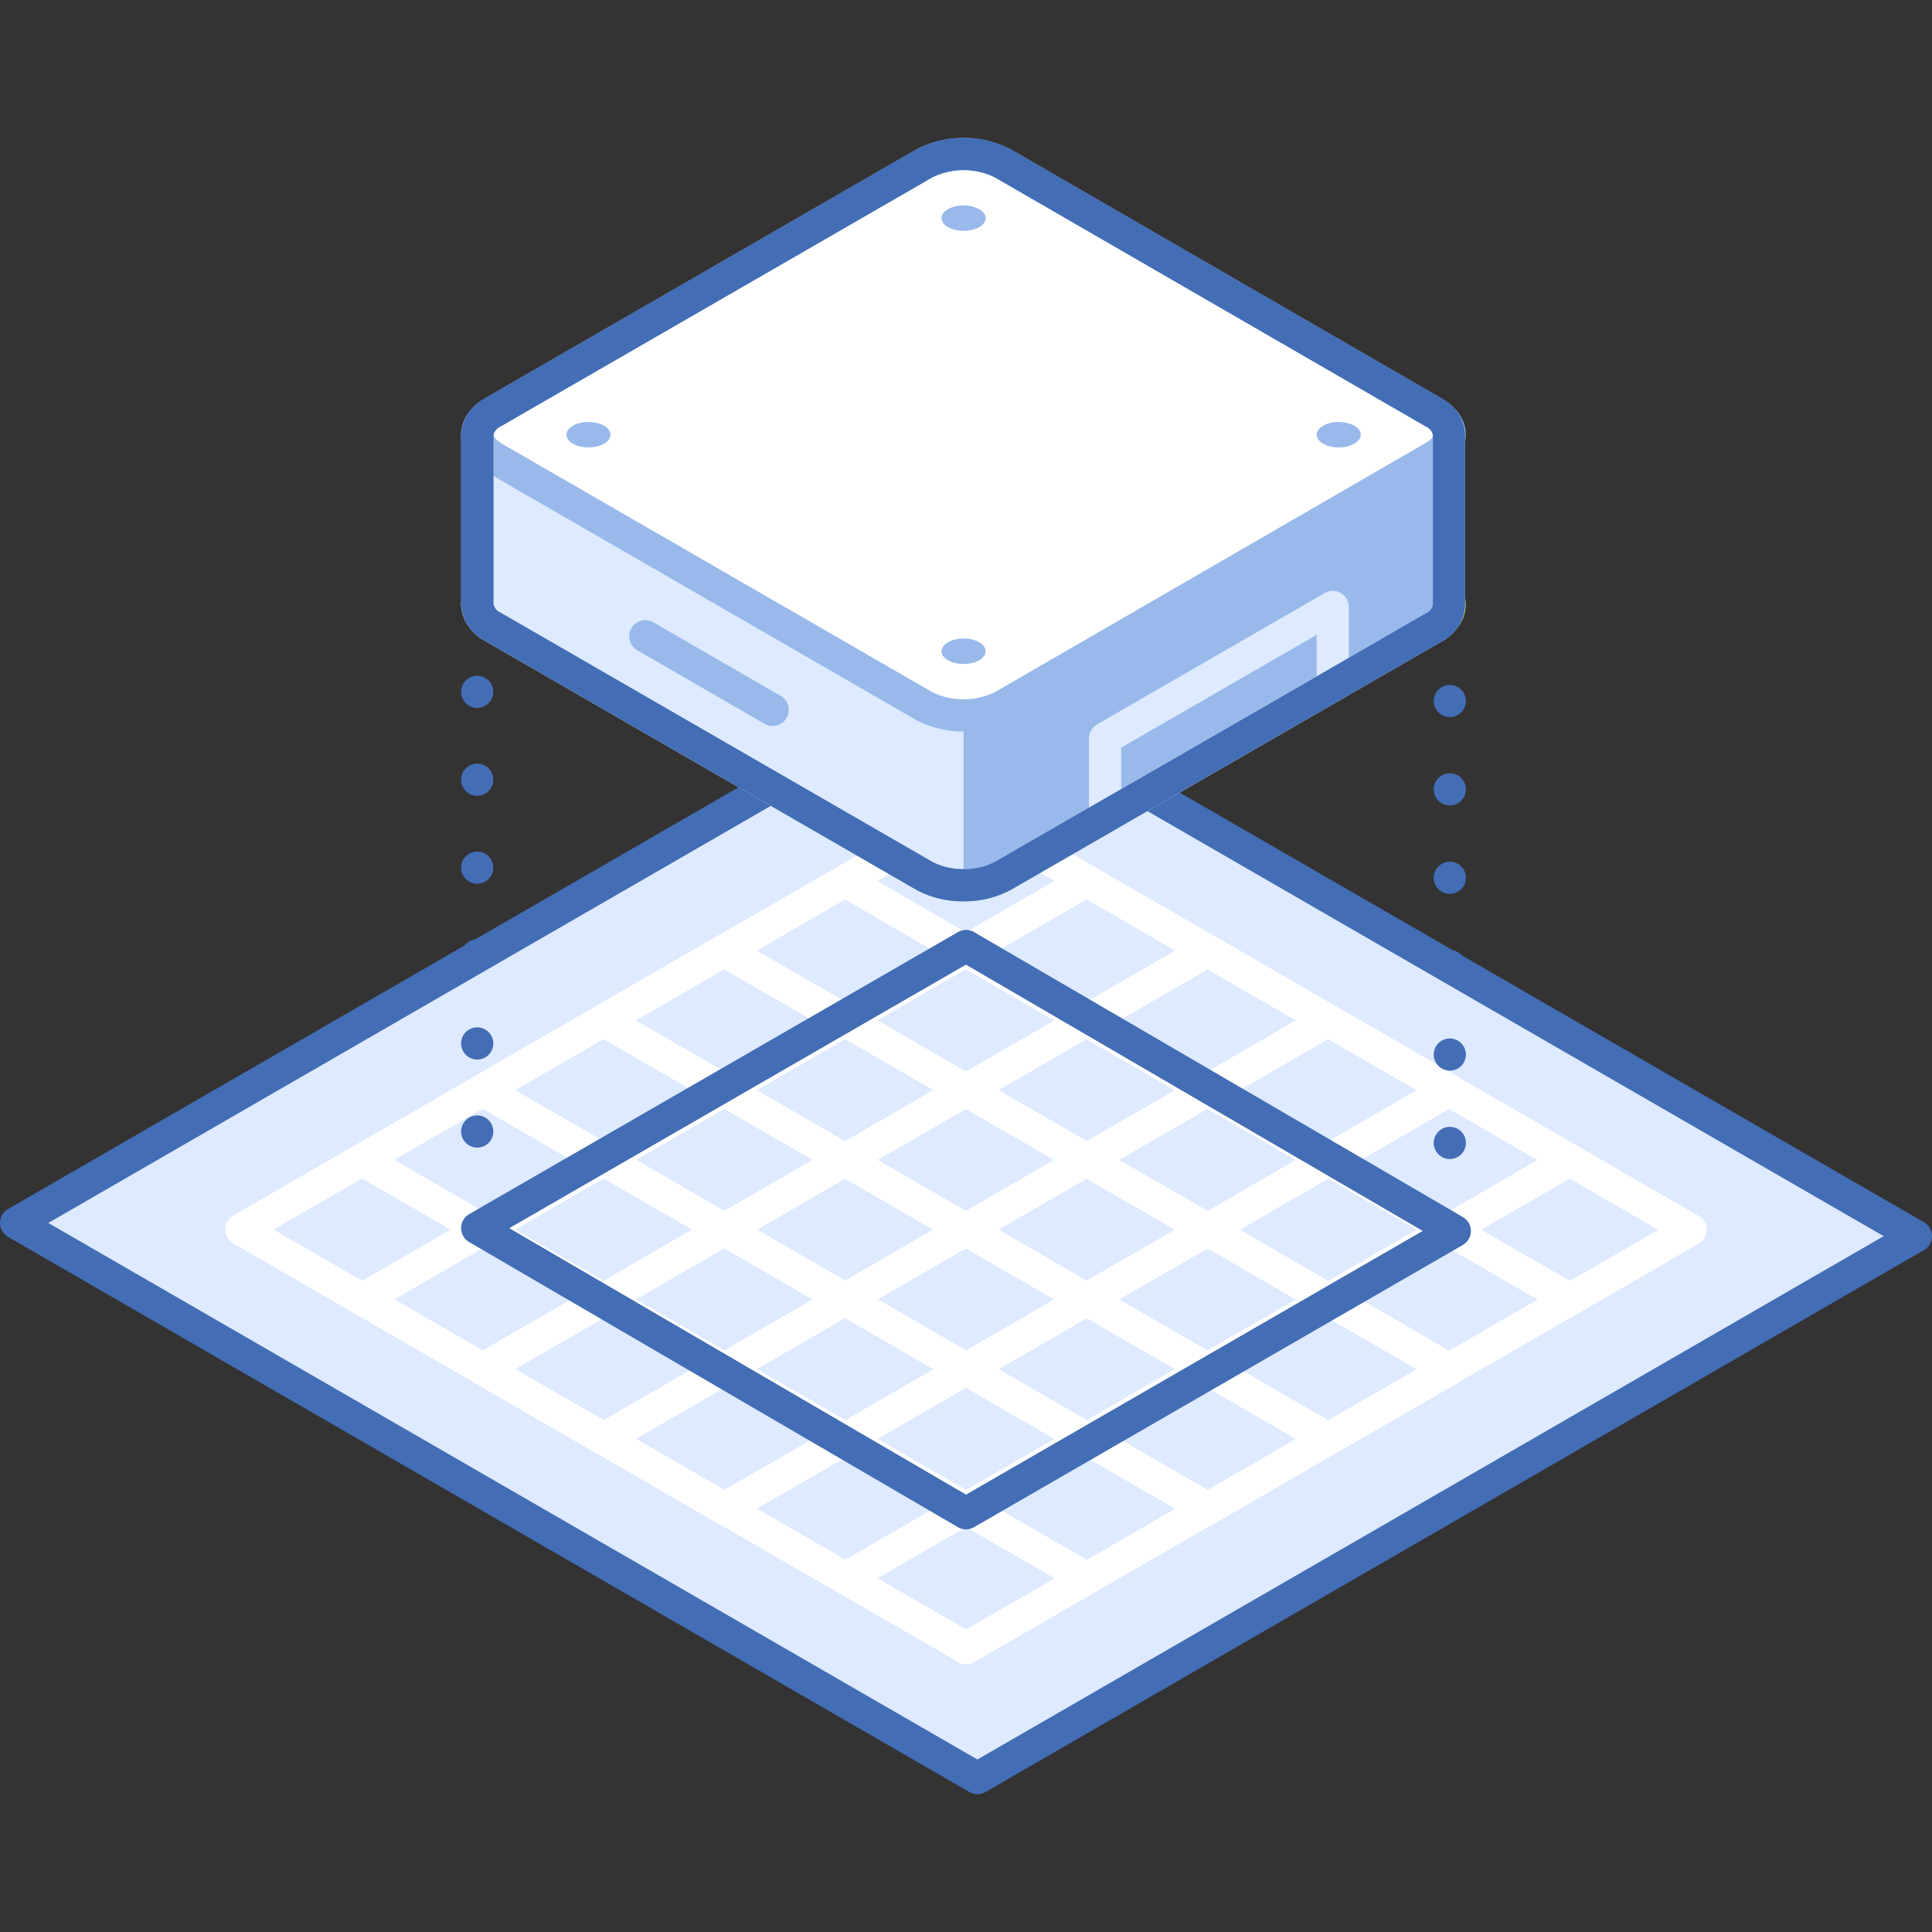 <svg xmlns="http://www.w3.org/2000/svg" viewBox="0 0 120 120"><rect x="0" y="0" width="120" height="120" fill="#333333" stroke="none"/><defs><style>.cls-1,.cls-5{fill:#deeaff;}.cls-10,.cls-11,.cls-2,.cls-3,.cls-9{fill:none;}.cls-10,.cls-2,.cls-9{stroke:#436db5;}.cls-10,.cls-2,.cls-3,.cls-4,.cls-5,.cls-7,.cls-8,.cls-9{stroke-linecap:round;stroke-linejoin:round;stroke-width:2px;}.cls-3{stroke:#fff;}.cls-4,.cls-7{fill:#fff;}.cls-4{stroke:#c4d36c;}.cls-5,.cls-7{stroke:#98b9ea;}.cls-6,.cls-8{fill:#98b9ea;}.cls-8{stroke:#deeaff;}.cls-9{stroke-dasharray:0 5.49;}.cls-10{stroke-dasharray:0 5.46;}</style></defs><title>reference-architecture</title><g id="Layer_2" data-name="Layer 2"><g id="Tech_Concepts" data-name="Tech Concepts"><polygon class="cls-1" points="1 75.96 60.71 110.44 119 76.78 59.29 42.31 1 75.96"/><polygon class="cls-2" points="1 75.96 60.71 110.44 119 76.78 59.29 42.31 1 75.96"/><line class="cls-3" x1="15.01" y1="76.38" x2="45" y2="93.7"/><line class="cls-3" x1="22.5" y1="72.05" x2="52.5" y2="89.37"/><line class="cls-3" x1="30" y1="67.72" x2="60" y2="85.04"/><line class="cls-3" x1="37.5" y1="63.39" x2="67.5" y2="80.71"/><line class="cls-3" x1="75" y1="76.38" x2="45" y2="93.7"/><line class="cls-3" x1="67.5" y1="72.04" x2="37.5" y2="89.36"/><line class="cls-3" x1="60" y1="67.71" x2="30" y2="85.03"/><line class="cls-3" x1="52.5" y1="63.38" x2="22.5" y2="80.7"/><line class="cls-3" x1="45" y1="59.04" x2="15" y2="76.36"/><line class="cls-3" x1="45" y1="59.04" x2="75" y2="76.38"/><line class="cls-3" x1="30.01" y1="67.72" x2="60" y2="85.03"/><line class="cls-3" x1="37.5" y1="63.39" x2="67.5" y2="80.71"/><line class="cls-3" x1="45" y1="59.06" x2="75" y2="76.38"/><line class="cls-3" x1="52.5" y1="54.73" x2="82.5" y2="72.05"/><line class="cls-3" x1="90" y1="67.72" x2="60" y2="85.04"/><line class="cls-3" x1="82.5" y1="63.38" x2="52.5" y2="80.7"/><line class="cls-3" x1="75" y1="59.05" x2="45" y2="76.37"/><line class="cls-3" x1="67.5" y1="54.71" x2="37.5" y2="72.03"/><line class="cls-3" x1="60" y1="50.38" x2="30" y2="67.7"/><line class="cls-3" x1="60" y1="50.38" x2="90" y2="67.72"/><line class="cls-3" x1="30.01" y1="85.05" x2="60.01" y2="102.36"/><line class="cls-3" x1="37.51" y1="80.72" x2="67.5" y2="98.03"/><line class="cls-3" x1="45" y1="76.39" x2="75" y2="93.71"/><line class="cls-3" x1="52.5" y1="72.06" x2="82.5" y2="89.38"/><line class="cls-3" x1="90" y1="85.05" x2="60" y2="102.37"/><line class="cls-3" x1="82.5" y1="80.71" x2="52.5" y2="98.03"/><line class="cls-3" x1="75" y1="76.38" x2="45" y2="93.7"/><line class="cls-3" x1="67.5" y1="72.04" x2="37.5" y2="89.36"/><line class="cls-3" x1="60" y1="67.71" x2="30" y2="85.03"/><line class="cls-3" x1="60" y1="67.71" x2="90" y2="85.05"/><line class="cls-3" x1="45.01" y1="76.38" x2="75.01" y2="93.7"/><line class="cls-3" x1="52.51" y1="72.05" x2="82.5" y2="89.37"/><line class="cls-3" x1="60" y1="67.73" x2="90" y2="85.04"/><line class="cls-3" x1="67.5" y1="63.4" x2="97.5" y2="80.71"/><line class="cls-3" x1="105" y1="76.39" x2="75" y2="93.71"/><line class="cls-3" x1="97.5" y1="72.05" x2="67.5" y2="89.37"/><line class="cls-3" x1="90" y1="67.72" x2="60" y2="85.04"/><line class="cls-3" x1="82.5" y1="63.38" x2="52.5" y2="80.7"/><line class="cls-3" x1="75" y1="59.05" x2="45" y2="76.37"/><line class="cls-3" x1="75" y1="59.05" x2="105" y2="76.39"/><polygon class="cls-2" points="29.64 76.28 60 58.76 90.36 76.46 60 93.99 29.64 76.28"/><path class="cls-4" d="M89,36.14,62.29,20.69a5.38,5.38,0,0,0-4.88,0L30.65,36.14c-1.34.77-1.34,2,0,2.81L57.41,54.4a5.38,5.38,0,0,0,4.88,0L89,39C90.39,38.17,90.39,36.91,89,36.14Z"/><path class="cls-5" d="M73.22,27,62.29,20.69a5.38,5.38,0,0,0-4.88,0L46.48,27H29.64V37.54a1.72,1.72,0,0,0,1,1.41L57.41,54.4a5.38,5.38,0,0,0,4.88,0L89,39a1.72,1.72,0,0,0,1-1.41V27Z"/><path class="cls-6" d="M62.29,54.4,89,39a1.72,1.72,0,0,0,1-1.41V27H73.22L62.29,20.69a5,5,0,0,0-2.44-.58V55A5,5,0,0,0,62.29,54.4Z"/><line class="cls-5" x1="47.99" y1="44.09" x2="40.08" y2="39.52"/><path class="cls-7" d="M89,25.59,62.29,10.15a5.38,5.38,0,0,0-4.88,0L30.65,25.59c-1.34.78-1.34,2,0,2.82L57.41,43.86a5.44,5.44,0,0,0,4.88,0L89,28.41C90.39,27.63,90.39,26.37,89,25.59Z"/><polygon class="cls-8" points="82.78 42.57 68.64 50.73 68.64 45.86 82.78 37.7 82.78 42.57"/><path class="cls-2" d="M89,25.59,62.29,10.15a5.38,5.38,0,0,0-4.88,0L30.65,25.59a1.72,1.72,0,0,0-1,1.41V37.54a1.72,1.72,0,0,0,1,1.41L57.41,54.4a5,5,0,0,0,2.44.58,5,5,0,0,0,2.44-.58L89,39a1.72,1.72,0,0,0,1-1.41V27A1.72,1.72,0,0,0,89,25.59Z"/><ellipse class="cls-6" cx="83.15" cy="27" rx="1.37" ry="0.79"/><ellipse class="cls-6" cx="59.85" cy="40.45" rx="1.37" ry="0.79"/><ellipse class="cls-6" cx="59.85" cy="13.55" rx="1.37" ry="0.79"/><ellipse class="cls-6" cx="36.55" cy="27" rx="1.37" ry="0.79"/><line class="cls-2" x1="90.05" y1="43.54" x2="90.05" y2="43.54"/><line class="cls-9" x1="90.05" y1="49.03" x2="90.05" y2="73.72"/><line class="cls-2" x1="90.05" y1="76.46" x2="90.05" y2="76.46"/><line class="cls-2" x1="29.64" y1="42.97" x2="29.64" y2="42.97"/><line class="cls-10" x1="29.64" y1="48.43" x2="29.64" y2="67.55"/><line class="cls-2" x1="29.64" y1="70.28" x2="29.64" y2="70.28"/><rect class="cls-11" width="120" height="120"/><rect class="cls-11" width="120" height="120"/></g></g></svg>